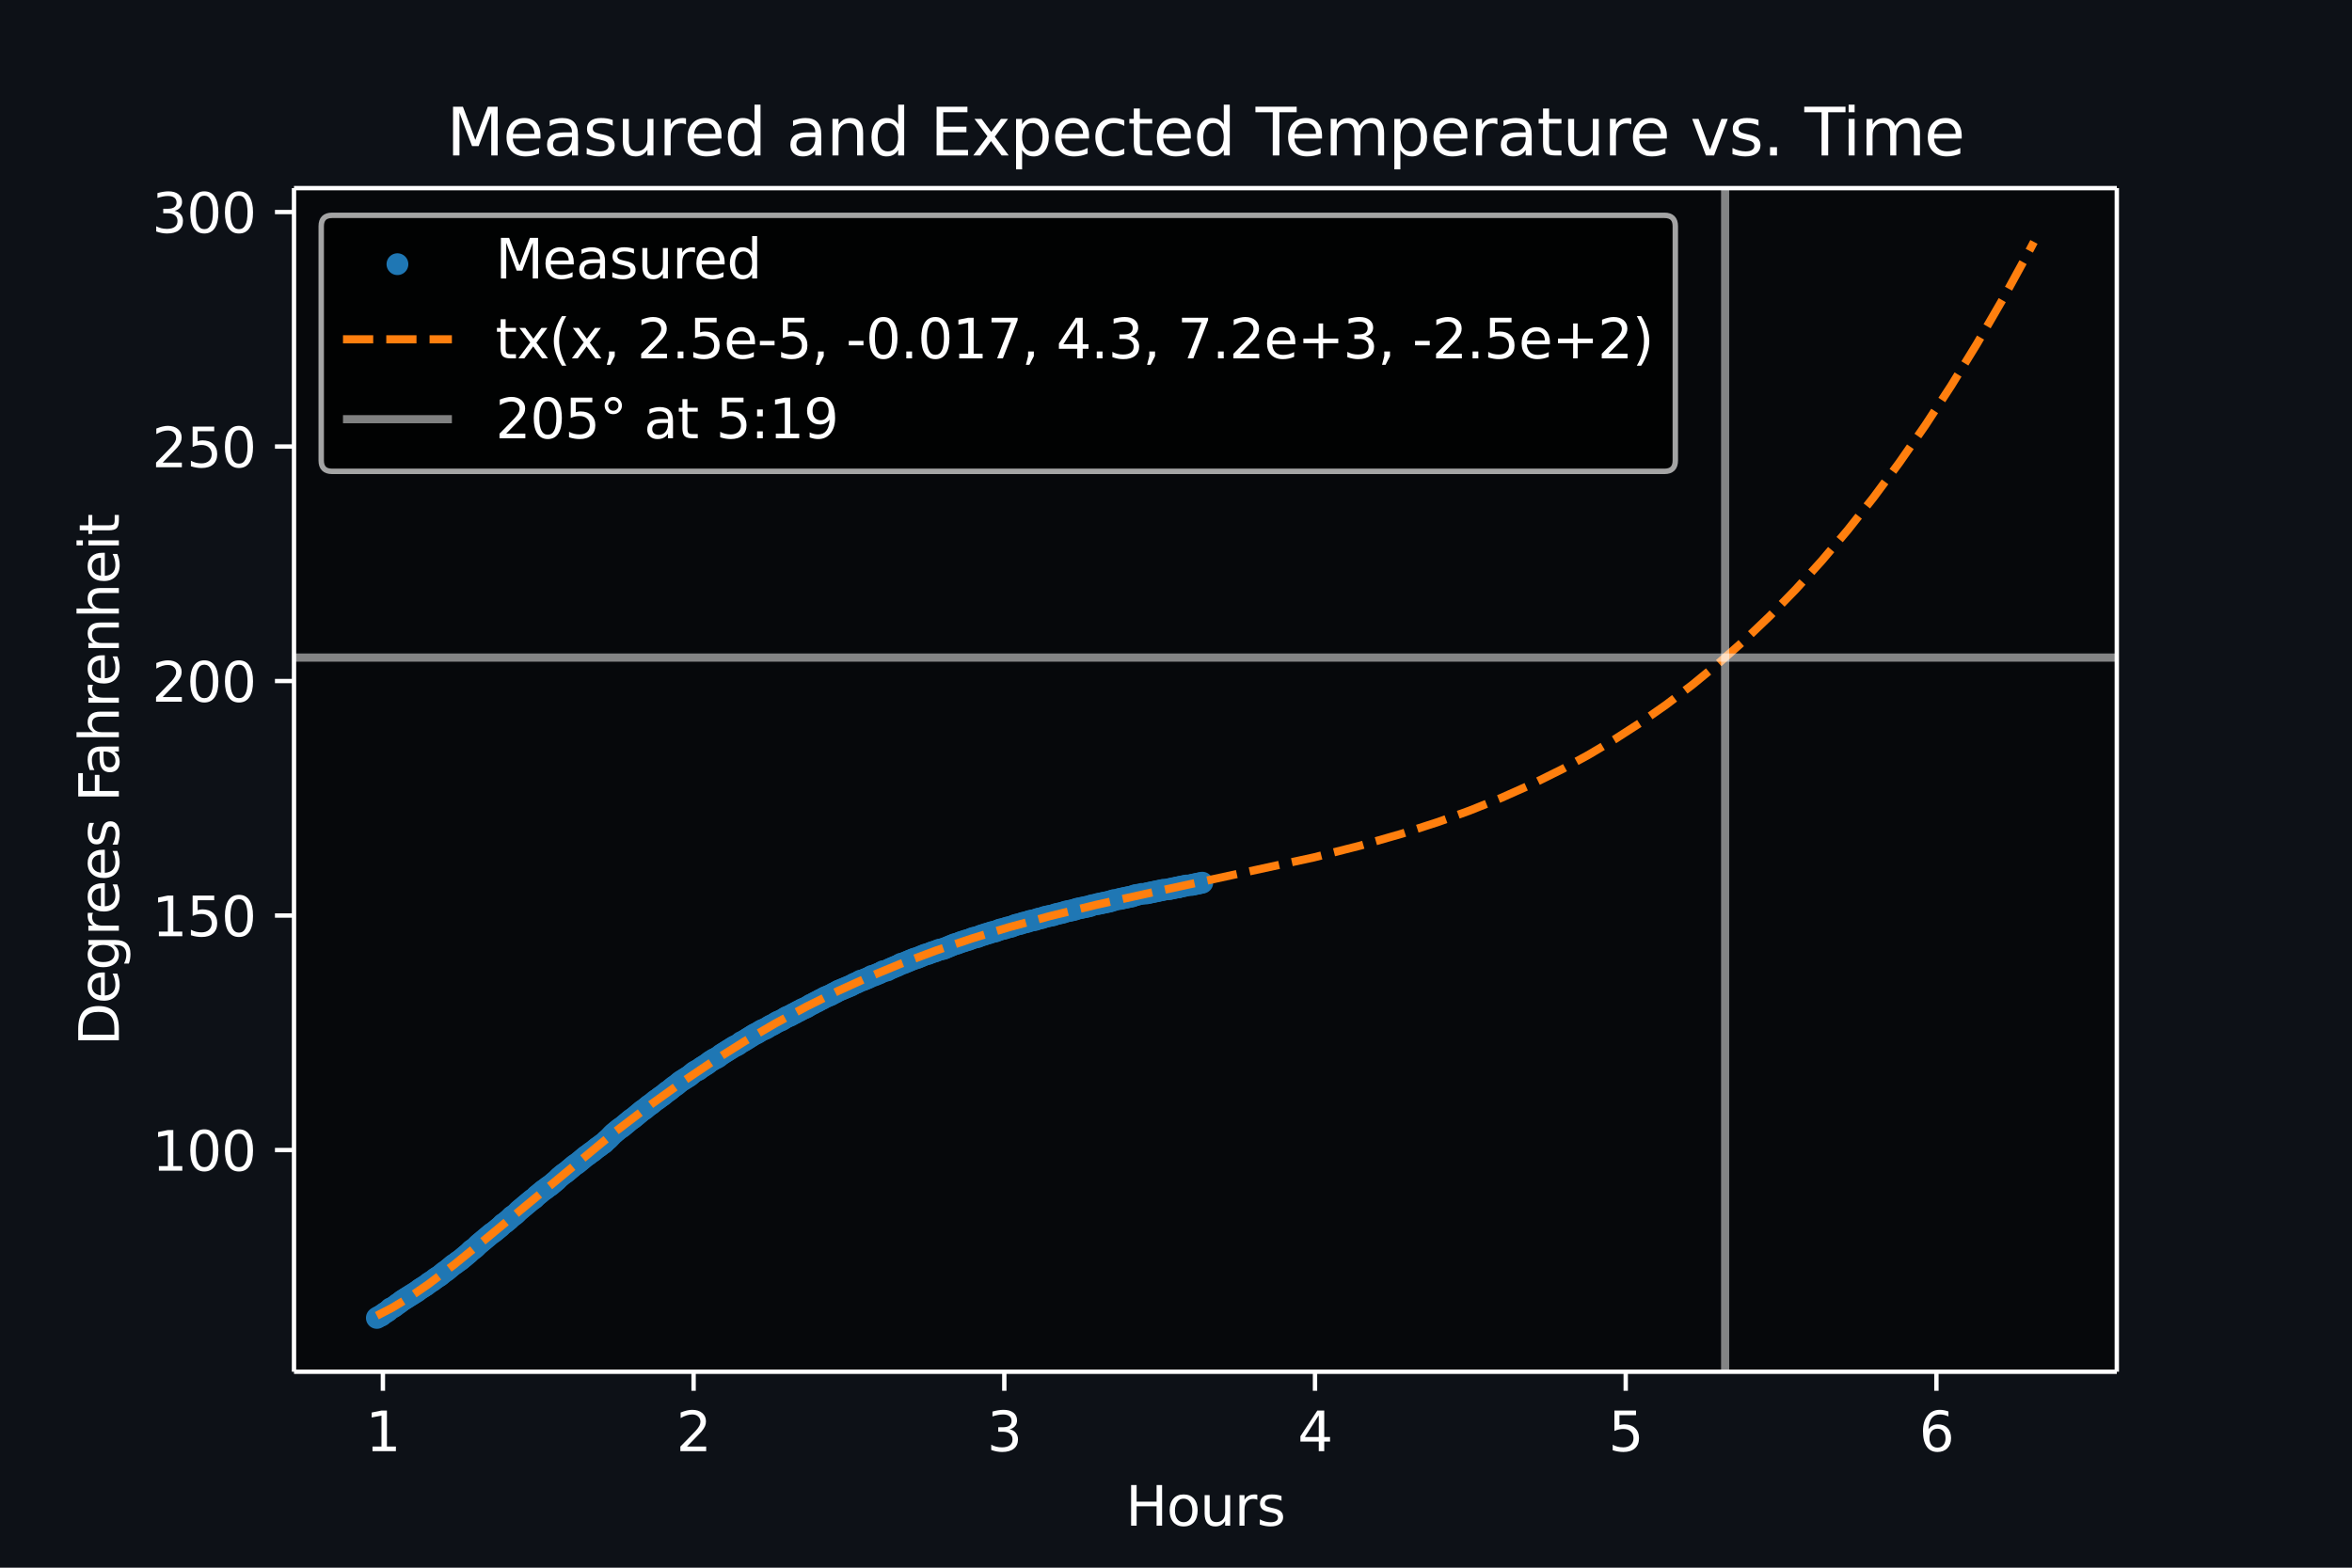<svg xmlns:xlink="http://www.w3.org/1999/xlink" width="1080" height="720" viewBox="0 0 432 288"
	xmlns="http://www.w3.org/2000/svg">
	<defs />
	<defs>
		<style>
			* {
				stroke-linejoin: round;
				stroke-linecap: butt
			}
		</style>
	</defs>
	<g id="prefix__figure_1">
		<path d="M0 288h432V0H0z" fill="#0d1117" id="prefix__patch_1" />
		<g id="prefix__axes_1">
			<path d="M54 252h334.8V34.56H54z" fill-opacity=".502" id="prefix__patch_2" />
			<g id="prefix__PathCollection_1">
				<defs>
					<path id="prefix__m5bb7a8c053" d="M0 1.5a1.5 1.5 0 100-3 1.5 1.5 0 000 3z" stroke="#1f77b4" />
				</defs>
				<g clip-path="url(#prefix__pf5c00c0bfb)" fill="#1f77b4" stroke="#1f77b4">
					<use xlink:href="#prefix__m5bb7a8c053" x="69.218" y="242.116" />
					<use xlink:href="#prefix__m5bb7a8c053" x="69.646" y="241.858" />
					<use xlink:href="#prefix__m5bb7a8c053" x="70.058" y="241.686" />
					<use xlink:href="#prefix__m5bb7a8c053" x="70.471" y="241.341" />
					<use xlink:href="#prefix__m5bb7a8c053" x="70.883" y="241.082" />
					<use xlink:href="#prefix__m5bb7a8c053" x="71.295" y="240.824" />
					<use xlink:href="#prefix__m5bb7a8c053" x="71.707" y="240.393" />
					<use xlink:href="#prefix__m5bb7a8c053" x="72.119" y="240.221" />
					<use xlink:href="#prefix__m5bb7a8c053" x="72.531" y="239.962" />
					<use xlink:href="#prefix__m5bb7a8c053" x="72.943" y="239.618" />
					<use xlink:href="#prefix__m5bb7a8c053" x="73.356" y="239.359" />
					<use xlink:href="#prefix__m5bb7a8c053" x="73.768" y="239.015" />
					<use xlink:href="#prefix__m5bb7a8c053" x="74.18" y="238.756" />
					<use xlink:href="#prefix__m5bb7a8c053" x="74.592" y="238.498" />
					<use xlink:href="#prefix__m5bb7a8c053" x="75.004" y="238.239" />
					<use xlink:href="#prefix__m5bb7a8c053" x="75.416" y="237.981" />
					<use xlink:href="#prefix__m5bb7a8c053" x="75.829" y="237.722" />
					<use xlink:href="#prefix__m5bb7a8c053" x="76.241" y="237.464" />
					<use xlink:href="#prefix__m5bb7a8c053" x="76.653" y="237.205" />
					<use xlink:href="#prefix__m5bb7a8c053" x="77.081" y="236.861" />
					<use xlink:href="#prefix__m5bb7a8c053" x="77.493" y="236.602" />
					<use xlink:href="#prefix__m5bb7a8c053" x="77.905" y="236.344" />
					<use xlink:href="#prefix__m5bb7a8c053" x="78.317" y="236.085" />
					<use xlink:href="#prefix__m5bb7a8c053" x="78.73" y="235.741" />
					<use xlink:href="#prefix__m5bb7a8c053" x="79.142" y="235.482" />
					<use xlink:href="#prefix__m5bb7a8c053" x="79.554" y="235.224" />
					<use xlink:href="#prefix__m5bb7a8c053" x="79.966" y="234.879" />
					<use xlink:href="#prefix__m5bb7a8c053" x="80.378" y="234.621" />
					<use xlink:href="#prefix__m5bb7a8c053" x="80.79" y="234.362" />
					<use xlink:href="#prefix__m5bb7a8c053" x="81.203" y="234.017" />
					<use xlink:href="#prefix__m5bb7a8c053" x="81.615" y="233.673" />
					<use xlink:href="#prefix__m5bb7a8c053" x="82.027" y="233.414" />
					<use xlink:href="#prefix__m5bb7a8c053" x="82.439" y="233.07" />
					<use xlink:href="#prefix__m5bb7a8c053" x="82.851" y="232.725" />
					<use xlink:href="#prefix__m5bb7a8c053" x="83.263" y="232.38" />
					<use xlink:href="#prefix__m5bb7a8c053" x="83.675" y="232.122" />
					<use xlink:href="#prefix__m5bb7a8c053" x="84.103" y="231.777" />
					<use xlink:href="#prefix__m5bb7a8c053" x="84.516" y="231.519" />
					<use xlink:href="#prefix__m5bb7a8c053" x="84.928" y="231.174" />
					<use xlink:href="#prefix__m5bb7a8c053" x="85.34" y="230.83" />
					<use xlink:href="#prefix__m5bb7a8c053" x="85.752" y="230.485" />
					<use xlink:href="#prefix__m5bb7a8c053" x="86.164" y="230.14" />
					<use xlink:href="#prefix__m5bb7a8c053" x="86.576" y="229.709" />
					<use xlink:href="#prefix__m5bb7a8c053" x="86.989" y="229.451" />
					<use xlink:href="#prefix__m5bb7a8c053" x="87.401" y="229.106" />
					<use xlink:href="#prefix__m5bb7a8c053" x="87.813" y="228.676" />
					<use xlink:href="#prefix__m5bb7a8c053" x="88.225" y="228.331" />
					<use xlink:href="#prefix__m5bb7a8c053" x="88.637" y="227.986" />
					<use xlink:href="#prefix__m5bb7a8c053" x="89.049" y="227.642" />
					<use xlink:href="#prefix__m5bb7a8c053" x="89.462" y="227.297" />
					<use xlink:href="#prefix__m5bb7a8c053" x="89.874" y="226.952" />
					<use xlink:href="#prefix__m5bb7a8c053" x="90.286" y="226.608" />
					<use xlink:href="#prefix__m5bb7a8c053" x="90.698" y="226.349" />
					<use xlink:href="#prefix__m5bb7a8c053" x="91.11" y="226.005" />
					<use xlink:href="#prefix__m5bb7a8c053" x="91.538" y="225.66" />
					<use xlink:href="#prefix__m5bb7a8c053" x="91.95" y="225.315" />
					<use xlink:href="#prefix__m5bb7a8c053" x="92.362" y="224.885" />
					<use xlink:href="#prefix__m5bb7a8c053" x="92.775" y="224.626" />
					<use xlink:href="#prefix__m5bb7a8c053" x="93.187" y="224.281" />
					<use xlink:href="#prefix__m5bb7a8c053" x="93.599" y="223.937" />
					<use xlink:href="#prefix__m5bb7a8c053" x="94.011" y="223.506" />
					<use xlink:href="#prefix__m5bb7a8c053" x="94.423" y="223.248" />
					<use xlink:href="#prefix__m5bb7a8c053" x="94.835" y="222.903" />
					<use xlink:href="#prefix__m5bb7a8c053" x="95.248" y="222.472" />
					<use xlink:href="#prefix__m5bb7a8c053" x="95.66" y="222.127" />
					<use xlink:href="#prefix__m5bb7a8c053" x="96.072" y="221.783" />
					<use xlink:href="#prefix__m5bb7a8c053" x="96.484" y="221.438" />
					<use xlink:href="#prefix__m5bb7a8c053" x="96.896" y="221.094" />
					<use xlink:href="#prefix__m5bb7a8c053" x="97.308" y="220.749" />
					<use xlink:href="#prefix__m5bb7a8c053" x="97.721" y="220.404" />
					<use xlink:href="#prefix__m5bb7a8c053" x="98.133" y="220.146" />
					<use xlink:href="#prefix__m5bb7a8c053" x="98.545" y="219.715" />
					<use xlink:href="#prefix__m5bb7a8c053" x="98.973" y="219.37" />
					<use xlink:href="#prefix__m5bb7a8c053" x="99.385" y="219.026" />
					<use xlink:href="#prefix__m5bb7a8c053" x="99.797" y="218.681" />
					<use xlink:href="#prefix__m5bb7a8c053" x="100.209" y="218.423" />
					<use xlink:href="#prefix__m5bb7a8c053" x="100.622" y="218.078" />
					<use xlink:href="#prefix__m5bb7a8c053" x="101.034" y="217.819" />
					<use xlink:href="#prefix__m5bb7a8c053" x="101.446" y="217.475" />
					<use xlink:href="#prefix__m5bb7a8c053" x="101.858" y="217.13" />
					<use xlink:href="#prefix__m5bb7a8c053" x="102.27" y="216.786" />
					<use xlink:href="#prefix__m5bb7a8c053" x="102.682" y="216.355" />
					<use xlink:href="#prefix__m5bb7a8c053" x="103.094" y="216.01" />
					<use xlink:href="#prefix__m5bb7a8c053" x="103.507" y="215.666" />
					<use xlink:href="#prefix__m5bb7a8c053" x="103.919" y="215.407" />
					<use xlink:href="#prefix__m5bb7a8c053" x="104.331" y="215.062" />
					<use xlink:href="#prefix__m5bb7a8c053" x="104.743" y="214.718" />
					<use xlink:href="#prefix__m5bb7a8c053" x="105.155" y="214.373" />
					<use xlink:href="#prefix__m5bb7a8c053" x="105.567" y="214.028" />
					<use xlink:href="#prefix__m5bb7a8c053" x="105.98" y="213.77" />
					<use xlink:href="#prefix__m5bb7a8c053" x="106.408" y="213.425" />
					<use xlink:href="#prefix__m5bb7a8c053" x="106.82" y="213.081" />
					<use xlink:href="#prefix__m5bb7a8c053" x="107.232" y="212.736" />
					<use xlink:href="#prefix__m5bb7a8c053" x="107.644" y="212.391" />
					<use xlink:href="#prefix__m5bb7a8c053" x="108.056" y="212.133" />
					<use xlink:href="#prefix__m5bb7a8c053" x="108.468" y="211.788" />
					<use xlink:href="#prefix__m5bb7a8c053" x="108.881" y="211.53" />
					<use xlink:href="#prefix__m5bb7a8c053" x="109.293" y="211.185" />
					<use xlink:href="#prefix__m5bb7a8c053" x="109.705" y="210.841" />
					<use xlink:href="#prefix__m5bb7a8c053" x="110.117" y="210.582" />
					<use xlink:href="#prefix__m5bb7a8c053" x="110.529" y="210.237" />
					<use xlink:href="#prefix__m5bb7a8c053" x="110.941" y="209.979" />
					<use xlink:href="#prefix__m5bb7a8c053" x="111.354" y="209.548" />
					<use xlink:href="#prefix__m5bb7a8c053" x="111.766" y="209.204" />
					<use xlink:href="#prefix__m5bb7a8c053" x="112.178" y="208.773" />
					<use xlink:href="#prefix__m5bb7a8c053" x="112.59" y="208.342" />
					<use xlink:href="#prefix__m5bb7a8c053" x="113.002" y="207.997" />
					<use xlink:href="#prefix__m5bb7a8c053" x="113.414" y="207.653" />
					<use xlink:href="#prefix__m5bb7a8c053" x="113.842" y="207.308" />
					<use xlink:href="#prefix__m5bb7a8c053" x="114.254" y="207.05" />
					<use xlink:href="#prefix__m5bb7a8c053" x="114.667" y="206.705" />
					<use xlink:href="#prefix__m5bb7a8c053" x="115.079" y="206.36" />
					<use xlink:href="#prefix__m5bb7a8c053" x="115.491" y="206.016" />
					<use xlink:href="#prefix__m5bb7a8c053" x="115.903" y="205.671" />
					<use xlink:href="#prefix__m5bb7a8c053" x="116.315" y="205.413" />
					<use xlink:href="#prefix__m5bb7a8c053" x="116.727" y="205.068" />
					<use xlink:href="#prefix__m5bb7a8c053" x="117.14" y="204.723" />
					<use xlink:href="#prefix__m5bb7a8c053" x="117.552" y="204.379" />
					<use xlink:href="#prefix__m5bb7a8c053" x="117.964" y="204.034" />
					<use xlink:href="#prefix__m5bb7a8c053" x="118.376" y="203.776" />
					<use xlink:href="#prefix__m5bb7a8c053" x="118.788" y="203.431" />
					<use xlink:href="#prefix__m5bb7a8c053" x="119.2" y="203.086" />
					<use xlink:href="#prefix__m5bb7a8c053" x="119.613" y="202.828" />
					<use xlink:href="#prefix__m5bb7a8c053" x="120.025" y="202.483" />
					<use xlink:href="#prefix__m5bb7a8c053" x="120.437" y="202.139" />
					<use xlink:href="#prefix__m5bb7a8c053" x="120.865" y="201.88" />
					<use xlink:href="#prefix__m5bb7a8c053" x="121.277" y="201.535" />
					<use xlink:href="#prefix__m5bb7a8c053" x="121.689" y="201.277" />
					<use xlink:href="#prefix__m5bb7a8c053" x="122.101" y="200.932" />
					<use xlink:href="#prefix__m5bb7a8c053" x="122.514" y="200.588" />
					<use xlink:href="#prefix__m5bb7a8c053" x="122.926" y="200.329" />
					<use xlink:href="#prefix__m5bb7a8c053" x="123.338" y="199.985" />
					<use xlink:href="#prefix__m5bb7a8c053" x="123.75" y="199.64" />
					<use xlink:href="#prefix__m5bb7a8c053" x="124.162" y="199.381" />
					<use xlink:href="#prefix__m5bb7a8c053" x="124.574" y="199.037" />
					<use xlink:href="#prefix__m5bb7a8c053" x="124.986" y="198.692" />
					<use xlink:href="#prefix__m5bb7a8c053" x="125.399" y="198.434" />
					<use xlink:href="#prefix__m5bb7a8c053" x="125.811" y="198.175" />
					<use xlink:href="#prefix__m5bb7a8c053" x="126.223" y="197.917" />
					<use xlink:href="#prefix__m5bb7a8c053" x="126.635" y="197.658" />
					<use xlink:href="#prefix__m5bb7a8c053" x="127.047" y="197.314" />
					<use xlink:href="#prefix__m5bb7a8c053" x="127.459" y="196.969" />
					<use xlink:href="#prefix__m5bb7a8c053" x="127.887" y="196.71" />
					<use xlink:href="#prefix__m5bb7a8c053" x="128.3" y="196.538" />
					<use xlink:href="#prefix__m5bb7a8c053" x="128.712" y="196.194" />
					<use xlink:href="#prefix__m5bb7a8c053" x="129.124" y="195.935" />
					<use xlink:href="#prefix__m5bb7a8c053" x="129.536" y="195.677" />
					<use xlink:href="#prefix__m5bb7a8c053" x="129.948" y="195.418" />
					<use xlink:href="#prefix__m5bb7a8c053" x="130.36" y="195.073" />
					<use xlink:href="#prefix__m5bb7a8c053" x="130.773" y="194.815" />
					<use xlink:href="#prefix__m5bb7a8c053" x="131.185" y="194.557" />
					<use xlink:href="#prefix__m5bb7a8c053" x="131.597" y="194.384" />
					<use xlink:href="#prefix__m5bb7a8c053" x="132.009" y="194.126" />
					<use xlink:href="#prefix__m5bb7a8c053" x="132.421" y="193.781" />
					<use xlink:href="#prefix__m5bb7a8c053" x="132.833" y="193.523" />
					<use xlink:href="#prefix__m5bb7a8c053" x="133.246" y="193.264" />
					<use xlink:href="#prefix__m5bb7a8c053" x="133.658" y="193.006" />
					<use xlink:href="#prefix__m5bb7a8c053" x="134.07" y="192.747" />
					<use xlink:href="#prefix__m5bb7a8c053" x="134.482" y="192.489" />
					<use xlink:href="#prefix__m5bb7a8c053" x="134.894" y="192.23" />
					<use xlink:href="#prefix__m5bb7a8c053" x="135.322" y="192.058" />
					<use xlink:href="#prefix__m5bb7a8c053" x="135.734" y="191.799" />
					<use xlink:href="#prefix__m5bb7a8c053" x="136.146" y="191.455" />
					<use xlink:href="#prefix__m5bb7a8c053" x="136.559" y="191.282" />
					<use xlink:href="#prefix__m5bb7a8c053" x="136.971" y="191.024" />
					<use xlink:href="#prefix__m5bb7a8c053" x="137.383" y="190.766" />
					<use xlink:href="#prefix__m5bb7a8c053" x="137.795" y="190.507" />
					<use xlink:href="#prefix__m5bb7a8c053" x="138.207" y="190.249" />
					<use xlink:href="#prefix__m5bb7a8c053" x="138.619" y="189.99" />
					<use xlink:href="#prefix__m5bb7a8c053" x="139.032" y="189.818" />
					<use xlink:href="#prefix__m5bb7a8c053" x="139.444" y="189.559" />
					<use xlink:href="#prefix__m5bb7a8c053" x="139.856" y="189.301" />
					<use xlink:href="#prefix__m5bb7a8c053" x="140.268" y="189.128" />
					<use xlink:href="#prefix__m5bb7a8c053" x="140.68" y="188.956" />
					<use xlink:href="#prefix__m5bb7a8c053" x="141.092" y="188.698" />
					<use xlink:href="#prefix__m5bb7a8c053" x="141.505" y="188.439" />
					<use xlink:href="#prefix__m5bb7a8c053" x="141.917" y="188.267" />
					<use xlink:href="#prefix__m5bb7a8c053" x="142.345" y="188.008" />
					<use xlink:href="#prefix__m5bb7a8c053" x="142.757" y="187.75" />
					<use xlink:href="#prefix__m5bb7a8c053" x="143.169" y="187.578" />
					<use xlink:href="#prefix__m5bb7a8c053" x="143.581" y="187.405" />
					<use xlink:href="#prefix__m5bb7a8c053" x="143.993" y="187.147" />
					<use xlink:href="#prefix__m5bb7a8c053" x="144.406" y="186.888" />
					<use xlink:href="#prefix__m5bb7a8c053" x="144.818" y="186.716" />
					<use xlink:href="#prefix__m5bb7a8c053" x="145.23" y="186.544" />
					<use xlink:href="#prefix__m5bb7a8c053" x="145.642" y="186.285" />
					<use xlink:href="#prefix__m5bb7a8c053" x="146.054" y="186.113" />
					<use xlink:href="#prefix__m5bb7a8c053" x="146.466" y="185.854" />
					<use xlink:href="#prefix__m5bb7a8c053" x="146.878" y="185.682" />
					<use xlink:href="#prefix__m5bb7a8c053" x="147.291" y="185.424" />
					<use xlink:href="#prefix__m5bb7a8c053" x="147.703" y="185.251" />
					<use xlink:href="#prefix__m5bb7a8c053" x="148.115" y="185.079" />
					<use xlink:href="#prefix__m5bb7a8c053" x="148.527" y="184.821" />
					<use xlink:href="#prefix__m5bb7a8c053" x="148.939" y="184.562" />
					<use xlink:href="#prefix__m5bb7a8c053" x="149.351" y="184.39" />
					<use xlink:href="#prefix__m5bb7a8c053" x="149.779" y="184.131" />
					<use xlink:href="#prefix__m5bb7a8c053" x="150.192" y="183.959" />
					<use xlink:href="#prefix__m5bb7a8c053" x="150.604" y="183.7" />
					<use xlink:href="#prefix__m5bb7a8c053" x="151.016" y="183.528" />
					<use xlink:href="#prefix__m5bb7a8c053" x="151.428" y="183.27" />
					<use xlink:href="#prefix__m5bb7a8c053" x="151.84" y="183.097" />
					<use xlink:href="#prefix__m5bb7a8c053" x="152.252" y="182.925" />
					<use xlink:href="#prefix__m5bb7a8c053" x="152.665" y="182.753" />
					<use xlink:href="#prefix__m5bb7a8c053" x="153.077" y="182.494" />
					<use xlink:href="#prefix__m5bb7a8c053" x="153.489" y="182.322" />
					<use xlink:href="#prefix__m5bb7a8c053" x="153.901" y="182.063" />
					<use xlink:href="#prefix__m5bb7a8c053" x="154.313" y="181.891" />
					<use xlink:href="#prefix__m5bb7a8c053" x="154.725" y="181.719" />
					<use xlink:href="#prefix__m5bb7a8c053" x="155.137" y="181.546" />
					<use xlink:href="#prefix__m5bb7a8c053" x="155.55" y="181.374" />
					<use xlink:href="#prefix__m5bb7a8c053" x="155.962" y="181.202" />
					<use xlink:href="#prefix__m5bb7a8c053" x="156.374" y="181.03" />
					<use xlink:href="#prefix__m5bb7a8c053" x="156.802" y="180.771" />
					<use xlink:href="#prefix__m5bb7a8c053" x="157.214" y="180.599" />
					<use xlink:href="#prefix__m5bb7a8c053" x="157.626" y="180.426" />
					<use xlink:href="#prefix__m5bb7a8c053" x="158.038" y="180.168" />
					<use xlink:href="#prefix__m5bb7a8c053" x="158.451" y="180.082" />
					<use xlink:href="#prefix__m5bb7a8c053" x="158.863" y="179.909" />
					<use xlink:href="#prefix__m5bb7a8c053" x="159.275" y="179.737" />
					<use xlink:href="#prefix__m5bb7a8c053" x="159.687" y="179.565" />
					<use xlink:href="#prefix__m5bb7a8c053" x="160.099" y="179.306" />
					<use xlink:href="#prefix__m5bb7a8c053" x="160.511" y="179.22" />
					<use xlink:href="#prefix__m5bb7a8c053" x="160.924" y="179.048" />
					<use xlink:href="#prefix__m5bb7a8c053" x="161.336" y="178.876" />
					<use xlink:href="#prefix__m5bb7a8c053" x="161.748" y="178.703" />
					<use xlink:href="#prefix__m5bb7a8c053" x="162.16" y="178.445" />
					<use xlink:href="#prefix__m5bb7a8c053" x="162.572" y="178.359" />
					<use xlink:href="#prefix__m5bb7a8c053" x="162.984" y="178.272" />
					<use xlink:href="#prefix__m5bb7a8c053" x="163.412" y="178.014" />
					<use xlink:href="#prefix__m5bb7a8c053" x="163.825" y="177.842" />
					<use xlink:href="#prefix__m5bb7a8c053" x="164.237" y="177.669" />
					<use xlink:href="#prefix__m5bb7a8c053" x="164.649" y="177.497" />
					<use xlink:href="#prefix__m5bb7a8c053" x="165.061" y="177.325" />
					<use xlink:href="#prefix__m5bb7a8c053" x="165.473" y="177.066" />
					<use xlink:href="#prefix__m5bb7a8c053" x="165.885" y="176.98" />
					<use xlink:href="#prefix__m5bb7a8c053" x="166.298" y="176.808" />
					<use xlink:href="#prefix__m5bb7a8c053" x="166.71" y="176.635" />
					<use xlink:href="#prefix__m5bb7a8c053" x="167.122" y="176.463" />
					<use xlink:href="#prefix__m5bb7a8c053" x="167.534" y="176.291" />
					<use xlink:href="#prefix__m5bb7a8c053" x="167.946" y="176.118" />
					<use xlink:href="#prefix__m5bb7a8c053" x="168.358" y="176.032" />
					<use xlink:href="#prefix__m5bb7a8c053" x="168.77" y="175.86" />
					<use xlink:href="#prefix__m5bb7a8c053" x="169.183" y="175.688" />
					<use xlink:href="#prefix__m5bb7a8c053" x="169.595" y="175.515" />
					<use xlink:href="#prefix__m5bb7a8c053" x="170.023" y="175.343" />
					<use xlink:href="#prefix__m5bb7a8c053" x="170.435" y="175.257" />
					<use xlink:href="#prefix__m5bb7a8c053" x="170.847" y="175.085" />
					<use xlink:href="#prefix__m5bb7a8c053" x="171.259" y="174.912" />
					<use xlink:href="#prefix__m5bb7a8c053" x="171.671" y="174.826" />
					<use xlink:href="#prefix__m5bb7a8c053" x="172.084" y="174.654" />
					<use xlink:href="#prefix__m5bb7a8c053" x="172.496" y="174.481" />
					<use xlink:href="#prefix__m5bb7a8c053" x="172.908" y="174.395" />
					<use xlink:href="#prefix__m5bb7a8c053" x="173.32" y="174.309" />
					<use xlink:href="#prefix__m5bb7a8c053" x="173.732" y="174.137" />
					<use xlink:href="#prefix__m5bb7a8c053" x="174.144" y="173.964" />
					<use xlink:href="#prefix__m5bb7a8c053" x="174.557" y="173.792" />
					<use xlink:href="#prefix__m5bb7a8c053" x="174.969" y="173.62" />
					<use xlink:href="#prefix__m5bb7a8c053" x="175.381" y="173.448" />
					<use xlink:href="#prefix__m5bb7a8c053" x="175.793" y="173.361" />
					<use xlink:href="#prefix__m5bb7a8c053" x="176.205" y="173.189" />
					<use xlink:href="#prefix__m5bb7a8c053" x="176.633" y="173.017" />
					<use xlink:href="#prefix__m5bb7a8c053" x="177.045" y="172.931" />
					<use xlink:href="#prefix__m5bb7a8c053" x="177.458" y="172.758" />
					<use xlink:href="#prefix__m5bb7a8c053" x="177.87" y="172.672" />
					<use xlink:href="#prefix__m5bb7a8c053" x="178.282" y="172.5" />
					<use xlink:href="#prefix__m5bb7a8c053" x="178.694" y="172.327" />
					<use xlink:href="#prefix__m5bb7a8c053" x="179.106" y="172.241" />
					<use xlink:href="#prefix__m5bb7a8c053" x="179.518" y="172.155" />
					<use xlink:href="#prefix__m5bb7a8c053" x="179.93" y="171.983" />
					<use xlink:href="#prefix__m5bb7a8c053" x="180.343" y="171.81" />
					<use xlink:href="#prefix__m5bb7a8c053" x="180.755" y="171.724" />
					<use xlink:href="#prefix__m5bb7a8c053" x="181.167" y="171.552" />
					<use xlink:href="#prefix__m5bb7a8c053" x="181.579" y="171.466" />
					<use xlink:href="#prefix__m5bb7a8c053" x="181.991" y="171.294" />
					<use xlink:href="#prefix__m5bb7a8c053" x="182.403" y="171.207" />
					<use xlink:href="#prefix__m5bb7a8c053" x="182.816" y="171.121" />
					<use xlink:href="#prefix__m5bb7a8c053" x="183.244" y="170.949" />
					<use xlink:href="#prefix__m5bb7a8c053" x="183.656" y="170.777" />
					<use xlink:href="#prefix__m5bb7a8c053" x="184.068" y="170.69" />
					<use xlink:href="#prefix__m5bb7a8c053" x="184.48" y="170.604" />
					<use xlink:href="#prefix__m5bb7a8c053" x="184.892" y="170.432" />
					<use xlink:href="#prefix__m5bb7a8c053" x="185.304" y="170.346" />
					<use xlink:href="#prefix__m5bb7a8c053" x="185.717" y="170.26" />
					<use xlink:href="#prefix__m5bb7a8c053" x="186.129" y="170.087" />
					<use xlink:href="#prefix__m5bb7a8c053" x="186.541" y="169.915" />
					<use xlink:href="#prefix__m5bb7a8c053" x="186.953" y="169.829" />
					<use xlink:href="#prefix__m5bb7a8c053" x="187.365" y="169.743" />
					<use xlink:href="#prefix__m5bb7a8c053" x="187.777" y="169.57" />
					<use xlink:href="#prefix__m5bb7a8c053" x="188.189" y="169.484" />
					<use xlink:href="#prefix__m5bb7a8c053" x="188.602" y="169.398" />
					<use xlink:href="#prefix__m5bb7a8c053" x="189.014" y="169.226" />
					<use xlink:href="#prefix__m5bb7a8c053" x="189.426" y="169.14" />
					<use xlink:href="#prefix__m5bb7a8c053" x="189.838" y="169.053" />
					<use xlink:href="#prefix__m5bb7a8c053" x="190.266" y="168.967" />
					<use xlink:href="#prefix__m5bb7a8c053" x="190.678" y="168.795" />
					<use xlink:href="#prefix__m5bb7a8c053" x="191.09" y="168.709" />
					<use xlink:href="#prefix__m5bb7a8c053" x="191.503" y="168.623" />
					<use xlink:href="#prefix__m5bb7a8c053" x="191.915" y="168.45" />
					<use xlink:href="#prefix__m5bb7a8c053" x="192.327" y="168.364" />
					<use xlink:href="#prefix__m5bb7a8c053" x="192.739" y="168.278" />
					<use xlink:href="#prefix__m5bb7a8c053" x="193.151" y="168.192" />
					<use xlink:href="#prefix__m5bb7a8c053" x="193.563" y="168.106" />
					<use xlink:href="#prefix__m5bb7a8c053" x="193.976" y="167.933" />
					<use xlink:href="#prefix__m5bb7a8c053" x="194.388" y="167.847" />
					<use xlink:href="#prefix__m5bb7a8c053" x="194.8" y="167.761" />
					<use xlink:href="#prefix__m5bb7a8c053" x="195.212" y="167.675" />
					<use xlink:href="#prefix__m5bb7a8c053" x="195.624" y="167.503" />
					<use xlink:href="#prefix__m5bb7a8c053" x="196.036" y="167.416" />
					<use xlink:href="#prefix__m5bb7a8c053" x="196.449" y="167.33" />
					<use xlink:href="#prefix__m5bb7a8c053" x="196.877" y="167.244" />
					<use xlink:href="#prefix__m5bb7a8c053" x="197.289" y="167.158" />
					<use xlink:href="#prefix__m5bb7a8c053" x="197.701" y="166.986" />
					<use xlink:href="#prefix__m5bb7a8c053" x="198.113" y="166.899" />
					<use xlink:href="#prefix__m5bb7a8c053" x="198.525" y="166.813" />
					<use xlink:href="#prefix__m5bb7a8c053" x="198.937" y="166.727" />
					<use xlink:href="#prefix__m5bb7a8c053" x="199.349" y="166.641" />
					<use xlink:href="#prefix__m5bb7a8c053" x="199.762" y="166.555" />
					<use xlink:href="#prefix__m5bb7a8c053" x="200.174" y="166.469" />
					<use xlink:href="#prefix__m5bb7a8c053" x="200.586" y="166.296" />
					<use xlink:href="#prefix__m5bb7a8c053" x="201.41" y="166.124" />
					<use xlink:href="#prefix__m5bb7a8c053" x="201.822" y="166.038" />
					<use xlink:href="#prefix__m5bb7a8c053" x="202.235" y="165.952" />
					<use xlink:href="#prefix__m5bb7a8c053" x="202.647" y="165.866" />
					<use xlink:href="#prefix__m5bb7a8c053" x="203.059" y="165.779" />
					<use xlink:href="#prefix__m5bb7a8c053" x="203.487" y="165.693" />
					<use xlink:href="#prefix__m5bb7a8c053" x="203.899" y="165.607" />
					<use xlink:href="#prefix__m5bb7a8c053" x="204.311" y="165.435" />
					<use xlink:href="#prefix__m5bb7a8c053" x="204.723" y="165.349" />
					<use xlink:href="#prefix__m5bb7a8c053" x="205.548" y="165.176" />
					<use xlink:href="#prefix__m5bb7a8c053" x="205.96" y="165.09" />
					<use xlink:href="#prefix__m5bb7a8c053" x="206.372" y="165.004" />
					<use xlink:href="#prefix__m5bb7a8c053" x="206.784" y="164.918" />
					<use xlink:href="#prefix__m5bb7a8c053" x="207.196" y="164.832" />
					<use xlink:href="#prefix__m5bb7a8c053" x="207.609" y="164.745" />
					<use xlink:href="#prefix__m5bb7a8c053" x="208.021" y="164.659" />
					<use xlink:href="#prefix__m5bb7a8c053" x="208.433" y="164.487" />
					<use xlink:href="#prefix__m5bb7a8c053" x="208.845" y="164.401" />
					<use xlink:href="#prefix__m5bb7a8c053" x="209.669" y="164.228" />
					<use xlink:href="#prefix__m5bb7a8c053" x="210.509" y="164.142" />
					<use xlink:href="#prefix__m5bb7a8c053" x="210.922" y="164.056" />
					<use xlink:href="#prefix__m5bb7a8c053" x="211.334" y="163.97" />
					<use xlink:href="#prefix__m5bb7a8c053" x="211.746" y="163.884" />
					<use xlink:href="#prefix__m5bb7a8c053" x="212.158" y="163.798" />
					<use xlink:href="#prefix__m5bb7a8c053" x="212.57" y="163.712" />
					<use xlink:href="#prefix__m5bb7a8c053" x="212.982" y="163.625" />
					<use xlink:href="#prefix__m5bb7a8c053" x="213.395" y="163.539" />
					<use xlink:href="#prefix__m5bb7a8c053" x="213.807" y="163.453" />
					<use xlink:href="#prefix__m5bb7a8c053" x="214.631" y="163.367" />
					<use xlink:href="#prefix__m5bb7a8c053" x="215.043" y="163.281" />
					<use xlink:href="#prefix__m5bb7a8c053" x="215.455" y="163.195" />
					<use xlink:href="#prefix__m5bb7a8c053" x="215.868" y="163.108" />
					<use xlink:href="#prefix__m5bb7a8c053" x="216.296" y="163.022" />
					<use xlink:href="#prefix__m5bb7a8c053" x="216.391" y="163.022" />
					<use xlink:href="#prefix__m5bb7a8c053" x="216.708" y="162.936" />
					<use xlink:href="#prefix__m5bb7a8c053" x="217.12" y="162.85" />
					<use xlink:href="#prefix__m5bb7a8c053" x="217.532" y="162.764" />
					<use xlink:href="#prefix__m5bb7a8c053" x="217.944" y="162.678" />
					<use xlink:href="#prefix__m5bb7a8c053" x="218.769" y="162.591" />
					<use xlink:href="#prefix__m5bb7a8c053" x="219.181" y="162.505" />
					<use xlink:href="#prefix__m5bb7a8c053" x="219.593" y="162.419" />
					<use xlink:href="#prefix__m5bb7a8c053" x="220.005" y="162.333" />
					<use xlink:href="#prefix__m5bb7a8c053" x="220.417" y="162.247" />
					<use xlink:href="#prefix__m5bb7a8c053" x="220.829" y="162.161" />
				</g>
			</g>
			<g id="prefix__matplotlib_axis_1">
				<g id="prefix__xtick_1">
					<g id="prefix__line2d_1">
						<defs>
							<path id="prefix__m5fd0c49e33" d="M0 0v3.5" stroke="#fff" stroke-width=".8" />
						</defs>
						<use xlink:href="#prefix__m5fd0c49e33" x="70.328" y="252" fill="#fff" stroke="#fff"
							stroke-width=".8" />
					</g>
					<g transform="matrix(.1 0 0 -.1 67.147 266.598)" fill="#fff" id="prefix__text_1">
						<defs>
							<path id="prefix__DejaVuSans-31"
								d="M794 531h1031v3560L703 3866v575l1116 225h631V531h1031V0H794v531z"
								transform="scale(.016)" />
						</defs>
						<use xlink:href="#prefix__DejaVuSans-31" />
					</g>
				</g>
				<g id="prefix__xtick_2">
					<use xlink:href="#prefix__m5fd0c49e33" x="127.396" y="252" fill="#fff" stroke="#fff"
						stroke-width=".8" id="prefix__line2d_2" />
					<g transform="matrix(.1 0 0 -.1 124.215 266.598)" fill="#fff" id="prefix__text_2">
						<defs>
							<path id="prefix__DejaVuSans-32"
								d="M1228 531h2203V0H469v531q359 372 979 998 621 627 780 809 303 340 423 576 121 236 121 464 0 372-261 606-261 235-680 235-297 0-627-103-329-103-704-313v638q381 153 712 231 332 78 607 78 725 0 1156-363 431-362 431-968 0-288-108-546-107-257-392-607-78-91-497-524-418-433-1181-1211z"
								transform="scale(.016)" />
						</defs>
						<use xlink:href="#prefix__DejaVuSans-32" />
					</g>
				</g>
				<g id="prefix__xtick_3">
					<use xlink:href="#prefix__m5fd0c49e33" x="184.464" y="252" fill="#fff" stroke="#fff"
						stroke-width=".8" id="prefix__line2d_3" />
					<g transform="matrix(.1 0 0 -.1 181.283 266.598)" fill="#fff" id="prefix__text_3">
						<defs>
							<path id="prefix__DejaVuSans-33"
								d="M2597 2516q453-97 707-404 255-306 255-756 0-690-475-1069Q2609-91 1734-91q-293 0-604 58T488 141v609q262-153 574-231 313-78 654-78 593 0 904 234t311 681q0 413-289 645-289 233-804 233h-544v519h569q465 0 712 186t247 536q0 359-255 551-254 193-729 193-260 0-557-57-297-56-653-174v562q360 100 674 150t592 50q719 0 1137-327 419-326 419-882 0-388-222-655t-631-370z"
								transform="scale(.016)" />
						</defs>
						<use xlink:href="#prefix__DejaVuSans-33" />
					</g>
				</g>
				<g id="prefix__xtick_4">
					<use xlink:href="#prefix__m5fd0c49e33" x="241.532" y="252" fill="#fff" stroke="#fff"
						stroke-width=".8" id="prefix__line2d_4" />
					<g transform="matrix(.1 0 0 -.1 238.351 266.598)" fill="#fff" id="prefix__text_4">
						<defs>
							<path id="prefix__DejaVuSans-34"
								d="M2419 4116L825 1625h1594v2491zm-166 550h794V1625h666v-525h-666V0h-628v1100H313v609l1940 2957z"
								transform="scale(.016)" />
						</defs>
						<use xlink:href="#prefix__DejaVuSans-34" />
					</g>
				</g>
				<g id="prefix__xtick_5">
					<use xlink:href="#prefix__m5fd0c49e33" x="298.601" y="252" fill="#fff" stroke="#fff"
						stroke-width=".8" id="prefix__line2d_5" />
					<g transform="matrix(.1 0 0 -.1 295.42 266.598)" fill="#fff" id="prefix__text_5">
						<defs>
							<path id="prefix__DejaVuSans-35"
								d="M691 4666h2478v-532H1269V2991q137 47 274 70 138 23 276 23 781 0 1237-428 457-428 457-1159 0-753-469-1171Q2575-91 1722-91q-294 0-599 50Q819 9 494 109v635q281-153 581-228t634-75q541 0 856 284 316 284 316 772 0 487-316 771-315 285-856 285-253 0-505-56-251-56-513-175v2344z"
								transform="scale(.016)" />
						</defs>
						<use xlink:href="#prefix__DejaVuSans-35" />
					</g>
				</g>
				<g id="prefix__xtick_6">
					<use xlink:href="#prefix__m5fd0c49e33" x="355.669" y="252" fill="#fff" stroke="#fff"
						stroke-width=".8" id="prefix__line2d_6" />
					<g transform="matrix(.1 0 0 -.1 352.488 266.598)" fill="#fff" id="prefix__text_6">
						<defs>
							<path id="prefix__DejaVuSans-36"
								d="M2113 2584q-425 0-674-291-248-290-248-796 0-503 248-796 249-292 674-292t673 292q248 293 248 796 0 506-248 796-248 291-673 291zm1253 1979v-575q-238 112-480 171-242 60-480 60-625 0-955-422-329-422-376-1275 184 272 462 417 279 145 613 145 703 0 1111-427 408-426 408-1160 0-719-425-1154Q2819-91 2113-91q-810 0-1238 620-428 621-428 1799 0 1106 525 1764t1409 658q238 0 480-47t505-140z"
								transform="scale(.016)" />
						</defs>
						<use xlink:href="#prefix__DejaVuSans-36" />
					</g>
				</g>
				<g transform="matrix(.1 0 0 -.1 206.752 280.277)" fill="#fff" id="prefix__text_7">
					<defs>
						<path id="prefix__DejaVuSans-48"
							d="M628 4666h631V2753h2294v1913h631V0h-631v2222H1259V0H628v4666z"
							transform="scale(.016)" />
						<path id="prefix__DejaVuSans-6f"
							d="M1959 3097q-462 0-731-361t-269-989q0-628 267-989 268-361 733-361 460 0 728 362 269 363 269 988 0 622-269 986-268 364-728 364zm0 487q750 0 1178-488 429-487 429-1349 0-859-429-1349Q2709-91 1959-91q-753 0-1180 489-426 490-426 1349 0 862 426 1349 427 488 1180 488z"
							transform="scale(.016)" />
						<path id="prefix__DejaVuSans-75"
							d="M544 1381v2119h575V1403q0-497 193-746 194-248 582-248 465 0 735 297 271 297 271 810v1984h575V0h-575v538q-209-319-486-474-276-155-642-155-603 0-916 375-312 375-312 1097zm1447 2203z"
							transform="scale(.016)" />
						<path id="prefix__DejaVuSans-72"
							d="M2631 2963q-97 56-211 82-114 27-251 27-488 0-749-317t-261-911V0H581v3500h578v-544q182 319 472 473 291 155 707 155 59 0 131-8 72-7 159-23l3-590z"
							transform="scale(.016)" />
						<path id="prefix__DejaVuSans-73"
							d="M2834 3397v-544q-243 125-506 187-262 63-544 63-428 0-642-131t-214-394q0-200 153-314t616-217l197-44q612-131 870-370t258-667q0-488-386-773Q2250-91 1575-91q-281 0-586 55T347 128v594q319-166 628-249 309-82 613-82 406 0 624 139 219 139 219 392 0 234-158 359-157 125-692 241l-200 47q-534 112-772 345-237 233-237 639 0 494 350 762 350 269 994 269 318 0 599-47 282-46 519-140z"
							transform="scale(.016)" />
					</defs>
					<use xlink:href="#prefix__DejaVuSans-48" />
					<use xlink:href="#prefix__DejaVuSans-6f" x="75.195" />
					<use xlink:href="#prefix__DejaVuSans-75" x="136.377" />
					<use xlink:href="#prefix__DejaVuSans-72" x="199.756" />
					<use xlink:href="#prefix__DejaVuSans-73" x="240.869" />
				</g>
			</g>
			<g id="prefix__matplotlib_axis_2">
				<g id="prefix__ytick_1">
					<g id="prefix__line2d_7">
						<defs>
							<path id="prefix__m4d23414d52" d="M0 0h-3.5" stroke="#fff" stroke-width=".8" />
						</defs>
						<use xlink:href="#prefix__m4d23414d52" x="54" y="211.271" fill="#fff" stroke="#fff"
							stroke-width=".8" />
					</g>
					<g transform="matrix(.1 0 0 -.1 27.913 215.07)" fill="#fff" id="prefix__text_8">
						<defs>
							<path id="prefix__DejaVuSans-30"
								d="M2034 4250q-487 0-733-480-245-479-245-1442 0-959 245-1439 246-480 733-480 491 0 736 480 246 480 246 1439 0 963-246 1442-245 480-736 480zm0 500q785 0 1199-621 414-620 414-1801 0-1178-414-1799Q2819-91 2034-91q-784 0-1198 620-414 621-414 1799 0 1181 414 1801 414 621 1198 621z"
								transform="scale(.016)" />
						</defs>
						<use xlink:href="#prefix__DejaVuSans-31" />
						<use xlink:href="#prefix__DejaVuSans-30" x="63.623" />
						<use xlink:href="#prefix__DejaVuSans-30" x="127.246" />
					</g>
				</g>
				<g id="prefix__ytick_2">
					<use xlink:href="#prefix__m4d23414d52" x="54" y="168.192" fill="#fff" stroke="#fff"
						stroke-width=".8" id="prefix__line2d_8" />
					<g transform="matrix(.1 0 0 -.1 27.913 171.991)" fill="#fff" id="prefix__text_9">
						<use xlink:href="#prefix__DejaVuSans-31" />
						<use xlink:href="#prefix__DejaVuSans-35" x="63.623" />
						<use xlink:href="#prefix__DejaVuSans-30" x="127.246" />
					</g>
				</g>
				<g id="prefix__ytick_3">
					<use xlink:href="#prefix__m4d23414d52" x="54" y="125.112" fill="#fff" stroke="#fff"
						stroke-width=".8" id="prefix__line2d_9" />
					<g transform="matrix(.1 0 0 -.1 27.913 128.911)" fill="#fff" id="prefix__text_10">
						<use xlink:href="#prefix__DejaVuSans-32" />
						<use xlink:href="#prefix__DejaVuSans-30" x="63.623" />
						<use xlink:href="#prefix__DejaVuSans-30" x="127.246" />
					</g>
				</g>
				<g id="prefix__ytick_4">
					<use xlink:href="#prefix__m4d23414d52" x="54" y="82.033" fill="#fff" stroke="#fff" stroke-width=".8"
						id="prefix__line2d_10" />
					<g transform="matrix(.1 0 0 -.1 27.913 85.832)" fill="#fff" id="prefix__text_11">
						<use xlink:href="#prefix__DejaVuSans-32" />
						<use xlink:href="#prefix__DejaVuSans-35" x="63.623" />
						<use xlink:href="#prefix__DejaVuSans-30" x="127.246" />
					</g>
				</g>
				<g id="prefix__ytick_5">
					<use xlink:href="#prefix__m4d23414d52" x="54" y="38.953" fill="#fff" stroke="#fff" stroke-width=".8"
						id="prefix__line2d_11" />
					<g transform="matrix(.1 0 0 -.1 27.913 42.752)" fill="#fff" id="prefix__text_12">
						<use xlink:href="#prefix__DejaVuSans-33" />
						<use xlink:href="#prefix__DejaVuSans-30" x="63.623" />
						<use xlink:href="#prefix__DejaVuSans-30" x="127.246" />
					</g>
				</g>
				<g transform="matrix(0 -.1 -.1 0 21.833 192.106)" fill="#fff" id="prefix__text_13">
					<defs>
						<path id="prefix__DejaVuSans-44"
							d="M1259 4147V519h763q966 0 1414 437 448 438 448 1382 0 937-448 1373t-1414 436h-763zm-631 519h1297q1356 0 1990-564 635-564 635-1764 0-1207-638-1773Q3275 0 1925 0H628v4666z"
							transform="scale(.016)" />
						<path id="prefix__DejaVuSans-65"
							d="M3597 1894v-281H953q38-594 358-905t892-311q331 0 642 81t618 244V178Q3153 47 2828-22t-659-69q-838 0-1327 487-489 488-489 1320 0 859 464 1363 464 505 1252 505 706 0 1117-455 411-454 411-1235zm-575 169q-6 471-264 752-258 282-683 282-481 0-770-272t-333-766l2050 4z"
							transform="scale(.016)" />
						<path id="prefix__DejaVuSans-67"
							d="M2906 1791q0 625-258 968-257 344-723 344-462 0-720-344-258-343-258-968 0-622 258-966t720-344q466 0 723 344 258 344 258 966zm575-1357q0-893-397-1329-396-436-1215-436-303 0-572 45t-522 139v559q253-137 500-202 247-66 503-66 566 0 847 295t281 892v285q-178-310-456-463T1784 0Q1141 0 747 490 353 981 353 1791q0 812 394 1302 394 491 1037 491 388 0 666-153t456-462v531h575V434z"
							transform="scale(.016)" />
						<path id="prefix__DejaVuSans-46" d="M628 4666h2681v-532H1259V2759h1850v-531H1259V0H628v4666z"
							transform="scale(.016)" />
						<path id="prefix__DejaVuSans-61"
							d="M2194 1759q-697 0-966-159t-269-544q0-306 202-486 202-179 548-179 479 0 768 339t289 901v128h-572zm1147 238V0h-575v531q-197-318-491-470T1556-91q-537 0-855 302-317 302-317 808 0 590 395 890 396 300 1180 300h807v57q0 397-261 614t-733 217q-300 0-585-72-284-72-546-216v532q315 122 612 182 297 61 578 61 760 0 1135-394 375-393 375-1193z"
							transform="scale(.016)" />
						<path id="prefix__DejaVuSans-68"
							d="M3513 2113V0h-575v2094q0 497-194 743-194 247-581 247-466 0-735-297-269-296-269-809V0H581v4863h578V2956q207 316 486 472 280 156 646 156 603 0 912-373 310-373 310-1098z"
							transform="scale(.016)" />
						<path id="prefix__DejaVuSans-6e"
							d="M3513 2113V0h-575v2094q0 497-194 743-194 247-581 247-466 0-735-297-269-296-269-809V0H581v3500h578v-544q207 316 486 472 280 156 646 156 603 0 912-373 310-373 310-1098z"
							transform="scale(.016)" />
						<path id="prefix__DejaVuSans-69" d="M603 3500h575V0H603v3500zm0 1363h575v-729H603v729z"
							transform="scale(.016)" />
						<path id="prefix__DejaVuSans-74"
							d="M1172 4494v-994h1184v-447H1172V1153q0-428 117-550t477-122h590V0h-590q-666 0-919 248-253 249-253 905v1900H172v447h422v994h578z"
							transform="scale(.016)" />
					</defs>
					<use xlink:href="#prefix__DejaVuSans-44" />
					<use xlink:href="#prefix__DejaVuSans-65" x="77.002" />
					<use xlink:href="#prefix__DejaVuSans-67" x="138.525" />
					<use xlink:href="#prefix__DejaVuSans-72" x="202.002" />
					<use xlink:href="#prefix__DejaVuSans-65" x="240.865" />
					<use xlink:href="#prefix__DejaVuSans-65" x="302.389" />
					<use xlink:href="#prefix__DejaVuSans-73" x="363.912" />
					<use xlink:href="#prefix__DejaVuSans-20" x="416.012" />
					<use xlink:href="#prefix__DejaVuSans-46" x="447.799" />
					<use xlink:href="#prefix__DejaVuSans-61" x="496.193" />
					<use xlink:href="#prefix__DejaVuSans-68" x="557.473" />
					<use xlink:href="#prefix__DejaVuSans-72" x="620.852" />
					<use xlink:href="#prefix__DejaVuSans-65" x="659.715" />
					<use xlink:href="#prefix__DejaVuSans-6e" x="721.238" />
					<use xlink:href="#prefix__DejaVuSans-68" x="784.617" />
					<use xlink:href="#prefix__DejaVuSans-65" x="847.996" />
					<use xlink:href="#prefix__DejaVuSans-69" x="909.52" />
					<use xlink:href="#prefix__DejaVuSans-74" x="937.303" />
				</g>
			</g>
			<path
				d="M69.218 241.708l2.854-1.477 2.853-1.733 3.805-2.616 4.755-3.614 5.707-4.645 23.778-19.701 6.658-5.072 5.707-4.097 5.707-3.849 5.707-3.591 5.707-3.333 5.707-3.077 5.706-2.829 5.707-2.591 5.707-2.367 6.658-2.498 6.658-2.241 6.658-2.016 7.609-2.067 8.56-2.088 10.463-2.317 29.485-6.388 8.56-2.173 7.61-2.183 6.657-2.156 5.707-2.064 5.707-2.291 5.707-2.547 5.706-2.829 4.756-2.593 4.756-2.823 4.755-3.07 4.756-3.332 4.756-3.611 4.755-3.905 4.756-4.216 4.756-4.542 4.756-4.885 4.755-5.243 4.756-5.618 4.756-6.01 4.755-6.415 4.756-6.84 4.756-7.278 4.755-7.734 4.756-8.206 4.756-8.695.95-1.798h0"
				clip-path="url(#prefix__pf5c00c0bfb)" fill="none" stroke-dasharray="5.55 2.4" stroke="#ff7f0e"
				stroke-width="1.5" id="prefix__line2d_12" />
			<path d="M316.86 252V34.56" clip-path="url(#prefix__pf5c00c0bfb)" fill="none" stroke="#fff"
				stroke-opacity=".502" stroke-width="1.5" stroke-linecap="square" id="prefix__line2d_13" />
			<path d="M54 120.804h334.8" clip-path="url(#prefix__pf5c00c0bfb)" fill="none" stroke="#fff"
				stroke-opacity=".502" stroke-width="1.5" stroke-linecap="square" id="prefix__line2d_14" />
			<path d="M54 252V34.56" fill="none" stroke="#fff" stroke-width=".8" stroke-linecap="square"
				id="prefix__patch_3" />
			<path d="M388.8 252V34.56" fill="none" stroke="#fff" stroke-width=".8" stroke-linecap="square"
				id="prefix__patch_4" />
			<path d="M54 252h334.8" fill="none" stroke="#fff" stroke-width=".8" stroke-linecap="square"
				id="prefix__patch_5" />
			<path d="M54 34.56h334.8" fill="none" stroke="#fff" stroke-width=".8" stroke-linecap="square"
				id="prefix__patch_6" />
			<g transform="matrix(.12 0 0 -.12 82.008 28.56)" fill="#fff" id="prefix__text_14">
				<defs>
					<path id="prefix__DejaVuSans-4d"
						d="M628 4666h941l1190-3175 1197 3175h941V0h-616v4097L3078 897h-634L1241 4097V0H628v4666z"
						transform="scale(.016)" />
					<path id="prefix__DejaVuSans-64"
						d="M2906 2969v1894h575V0h-575v525q-181-312-458-464-276-152-664-152-634 0-1033 506-398 507-398 1332t398 1331q399 506 1033 506 388 0 664-152 277-151 458-463zM947 1747q0-634 261-995t717-361q456 0 718 361 263 361 263 995t-263 995q-262 361-718 361t-717-361q-261-361-261-995z"
						transform="scale(.016)" />
					<path id="prefix__DejaVuSans-45"
						d="M628 4666h2950v-532H1259V2753h2222v-531H1259V531h2375V0H628v4666z"
						transform="scale(.016)" />
					<path id="prefix__DejaVuSans-78"
						d="M3513 3500L2247 1797 3578 0h-678L1881 1375 863 0H184l1360 1831L300 3500h678l928-1247 928 1247h679z"
						transform="scale(.016)" />
					<path id="prefix__DejaVuSans-70"
						d="M1159 525v-1856H581v4831h578v-531q182 312 458 463 277 152 661 152 638 0 1036-506 399-506 399-1331T3314 415Q2916-91 2278-91q-384 0-661 152-276 152-458 464zm1957 1222q0 634-261 995t-717 361q-457 0-718-361t-261-995q0-634 261-995t718-361q456 0 717 361t261 995z"
						transform="scale(.016)" />
					<path id="prefix__DejaVuSans-63"
						d="M3122 3366v-538q-244 135-489 202t-495 67q-560 0-870-355-309-354-309-995t309-996q310-354 870-354 250 0 495 67t489 202V134Q2881 22 2623-34q-257-57-548-57-791 0-1257 497-465 497-465 1341 0 856 470 1346 471 491 1290 491 265 0 518-55 253-54 491-163z"
						transform="scale(.016)" />
					<path id="prefix__DejaVuSans-54" d="M-19 4666h3947v-532H2272V0h-634v4134H-19v532z"
						transform="scale(.016)" />
					<path id="prefix__DejaVuSans-6d"
						d="M3328 2828q216 388 516 572t706 184q547 0 844-383 297-382 297-1088V0h-578v2094q0 503-179 746-178 244-543 244-447 0-707-297-259-296-259-809V0h-578v2094q0 506-178 748t-550 242q-441 0-701-298-259-298-259-808V0H581v3500h578v-544q197 322 472 475t653 153q382 0 649-194 267-193 395-562z"
						transform="scale(.016)" />
					<path id="prefix__DejaVuSans-76" d="M191 3500h609L1894 563l1094 2937h609L2284 0h-781L191 3500z"
						transform="scale(.016)" />
					<path id="prefix__DejaVuSans-2e" d="M684 794h660V0H684v794z" transform="scale(.016)" />
				</defs>
				<use xlink:href="#prefix__DejaVuSans-4d" />
				<use xlink:href="#prefix__DejaVuSans-65" x="86.279" />
				<use xlink:href="#prefix__DejaVuSans-61" x="147.803" />
				<use xlink:href="#prefix__DejaVuSans-73" x="209.082" />
				<use xlink:href="#prefix__DejaVuSans-75" x="261.182" />
				<use xlink:href="#prefix__DejaVuSans-72" x="324.561" />
				<use xlink:href="#prefix__DejaVuSans-65" x="363.424" />
				<use xlink:href="#prefix__DejaVuSans-64" x="424.947" />
				<use xlink:href="#prefix__DejaVuSans-20" x="488.424" />
				<use xlink:href="#prefix__DejaVuSans-61" x="520.211" />
				<use xlink:href="#prefix__DejaVuSans-6e" x="581.49" />
				<use xlink:href="#prefix__DejaVuSans-64" x="644.869" />
				<use xlink:href="#prefix__DejaVuSans-20" x="708.346" />
				<use xlink:href="#prefix__DejaVuSans-45" x="740.133" />
				<use xlink:href="#prefix__DejaVuSans-78" x="803.316" />
				<use xlink:href="#prefix__DejaVuSans-70" x="862.496" />
				<use xlink:href="#prefix__DejaVuSans-65" x="925.973" />
				<use xlink:href="#prefix__DejaVuSans-63" x="987.496" />
				<use xlink:href="#prefix__DejaVuSans-74" x="1042.477" />
				<use xlink:href="#prefix__DejaVuSans-65" x="1081.686" />
				<use xlink:href="#prefix__DejaVuSans-64" x="1143.209" />
				<use xlink:href="#prefix__DejaVuSans-20" x="1206.686" />
				<use xlink:href="#prefix__DejaVuSans-54" x="1238.473" />
				<use xlink:href="#prefix__DejaVuSans-65" x="1282.557" />
				<use xlink:href="#prefix__DejaVuSans-6d" x="1344.08" />
				<use xlink:href="#prefix__DejaVuSans-70" x="1441.492" />
				<use xlink:href="#prefix__DejaVuSans-65" x="1504.969" />
				<use xlink:href="#prefix__DejaVuSans-72" x="1566.492" />
				<use xlink:href="#prefix__DejaVuSans-61" x="1607.605" />
				<use xlink:href="#prefix__DejaVuSans-74" x="1668.885" />
				<use xlink:href="#prefix__DejaVuSans-75" x="1708.094" />
				<use xlink:href="#prefix__DejaVuSans-72" x="1771.473" />
				<use xlink:href="#prefix__DejaVuSans-65" x="1810.336" />
				<use xlink:href="#prefix__DejaVuSans-20" x="1871.859" />
				<use xlink:href="#prefix__DejaVuSans-76" x="1903.646" />
				<use xlink:href="#prefix__DejaVuSans-73" x="1962.826" />
				<use xlink:href="#prefix__DejaVuSans-2e" x="2014.926" />
				<use xlink:href="#prefix__DejaVuSans-20" x="2046.713" />
				<use xlink:href="#prefix__DejaVuSans-54" x="2078.5" />
				<use xlink:href="#prefix__DejaVuSans-69" x="2136.459" />
				<use xlink:href="#prefix__DejaVuSans-6d" x="2164.242" />
				<use xlink:href="#prefix__DejaVuSans-65" x="2261.654" />
			</g>
			<g id="prefix__legend_1">
				<path d="M61 86.594h244.712q2 0 2-2V41.56q0-2-2-2H61q-2 0-2 2v43.034q0 2 2 2z" opacity=".8"
					stroke="#ccc" id="prefix__patch_7" />
				<use xlink:href="#prefix__m5bb7a8c053" x="73" y="48.533" fill="#1f77b4" stroke="#1f77b4"
					id="prefix__PathCollection_2" />
				<g transform="matrix(.1 0 0 -.1 91 51.158)" fill="#fff" id="prefix__text_15">
					<use xlink:href="#prefix__DejaVuSans-4d" />
					<use xlink:href="#prefix__DejaVuSans-65" x="86.279" />
					<use xlink:href="#prefix__DejaVuSans-61" x="147.803" />
					<use xlink:href="#prefix__DejaVuSans-73" x="209.082" />
					<use xlink:href="#prefix__DejaVuSans-75" x="261.182" />
					<use xlink:href="#prefix__DejaVuSans-72" x="324.561" />
					<use xlink:href="#prefix__DejaVuSans-65" x="363.424" />
					<use xlink:href="#prefix__DejaVuSans-64" x="424.947" />
				</g>
				<path d="M63 62.337h20" fill="none" stroke-dasharray="5.55 2.4" stroke="#ff7f0e" stroke-width="1.5"
					id="prefix__line2d_15" />
				<g transform="matrix(.1 0 0 -.1 91 65.837)" fill="#fff" id="prefix__text_16">
					<defs>
						<path id="prefix__DejaVuSans-28"
							d="M1984 4856q-418-718-622-1422-203-703-203-1425 0-721 205-1429t620-1424h-500Q1016-109 783 600T550 2009q0 697 231 1403 232 707 703 1444h500z"
							transform="scale(.016)" />
						<path id="prefix__DejaVuSans-2c" d="M750 794h659V256L897-744H494L750 256v538z"
							transform="scale(.016)" />
						<path id="prefix__DejaVuSans-2d" d="M313 2009h1684v-512H313v512z" transform="scale(.016)" />
						<path id="prefix__DejaVuSans-37" d="M525 4666h3000v-269L1831 0h-659l1594 4134H525v532z"
							transform="scale(.016)" />
						<path id="prefix__DejaVuSans-2b"
							d="M2944 4013V2272h1740v-531H2944V0h-525v1741H678v531h1741v1741h525z"
							transform="scale(.016)" />
						<path id="prefix__DejaVuSans-29"
							d="M513 4856h500q468-737 701-1444 233-706 233-1403 0-700-233-1409T1013-844H513q415 716 620 1424t205 1429q0 722-205 1425-205 704-620 1422z"
							transform="scale(.016)" />
					</defs>
					<use xlink:href="#prefix__DejaVuSans-74" />
					<use xlink:href="#prefix__DejaVuSans-78" x="39.209" />
					<use xlink:href="#prefix__DejaVuSans-28" x="98.389" />
					<use xlink:href="#prefix__DejaVuSans-78" x="137.402" />
					<use xlink:href="#prefix__DejaVuSans-2c" x="196.582" />
					<use xlink:href="#prefix__DejaVuSans-20" x="228.369" />
					<use xlink:href="#prefix__DejaVuSans-32" x="260.156" />
					<use xlink:href="#prefix__DejaVuSans-2e" x="323.779" />
					<use xlink:href="#prefix__DejaVuSans-35" x="355.566" />
					<use xlink:href="#prefix__DejaVuSans-65" x="419.189" />
					<use xlink:href="#prefix__DejaVuSans-2d" x="480.713" />
					<use xlink:href="#prefix__DejaVuSans-35" x="516.797" />
					<use xlink:href="#prefix__DejaVuSans-2c" x="580.42" />
					<use xlink:href="#prefix__DejaVuSans-20" x="612.207" />
					<use xlink:href="#prefix__DejaVuSans-2d" x="643.994" />
					<use xlink:href="#prefix__DejaVuSans-30" x="680.078" />
					<use xlink:href="#prefix__DejaVuSans-2e" x="743.701" />
					<use xlink:href="#prefix__DejaVuSans-30" x="775.488" />
					<use xlink:href="#prefix__DejaVuSans-31" x="839.111" />
					<use xlink:href="#prefix__DejaVuSans-37" x="902.734" />
					<use xlink:href="#prefix__DejaVuSans-2c" x="966.357" />
					<use xlink:href="#prefix__DejaVuSans-20" x="998.145" />
					<use xlink:href="#prefix__DejaVuSans-34" x="1029.932" />
					<use xlink:href="#prefix__DejaVuSans-2e" x="1093.555" />
					<use xlink:href="#prefix__DejaVuSans-33" x="1125.342" />
					<use xlink:href="#prefix__DejaVuSans-2c" x="1188.965" />
					<use xlink:href="#prefix__DejaVuSans-20" x="1220.752" />
					<use xlink:href="#prefix__DejaVuSans-37" x="1252.539" />
					<use xlink:href="#prefix__DejaVuSans-2e" x="1316.162" />
					<use xlink:href="#prefix__DejaVuSans-32" x="1347.949" />
					<use xlink:href="#prefix__DejaVuSans-65" x="1411.572" />
					<use xlink:href="#prefix__DejaVuSans-2b" x="1473.096" />
					<use xlink:href="#prefix__DejaVuSans-33" x="1556.885" />
					<use xlink:href="#prefix__DejaVuSans-2c" x="1620.508" />
					<use xlink:href="#prefix__DejaVuSans-20" x="1652.295" />
					<use xlink:href="#prefix__DejaVuSans-2d" x="1684.082" />
					<use xlink:href="#prefix__DejaVuSans-32" x="1720.166" />
					<use xlink:href="#prefix__DejaVuSans-2e" x="1783.789" />
					<use xlink:href="#prefix__DejaVuSans-35" x="1815.576" />
					<use xlink:href="#prefix__DejaVuSans-65" x="1879.199" />
					<use xlink:href="#prefix__DejaVuSans-2b" x="1940.723" />
					<use xlink:href="#prefix__DejaVuSans-32" x="2024.512" />
					<use xlink:href="#prefix__DejaVuSans-29" x="2088.135" />
				</g>
				<path d="M63 77.015h20" fill="none" stroke="#fff" stroke-opacity=".502" stroke-width="1.5"
					stroke-linecap="square" id="prefix__line2d_16" />
				<g transform="matrix(.1 0 0 -.1 91 80.515)" fill="#fff" id="prefix__text_17">
					<defs>
						<path id="prefix__DejaVuSans-b0"
							d="M1600 4347q-250 0-422-174-172-173-172-423 0-247 172-417t422-170q250 0 422 170t172 417q0 247-174 422-173 175-420 175zm0 403q200 0 384-77 185-76 319-220 144-140 216-319 72-178 72-384 0-412-289-698t-708-286q-422 0-704 281-281 281-281 703 0 419 287 709 288 291 704 291z"
							transform="scale(.016)" />
						<path id="prefix__DejaVuSans-3a" d="M750 794h659V0H750v794zm0 2515h659v-793H750v793z"
							transform="scale(.016)" />
						<path id="prefix__DejaVuSans-39"
							d="M703 97v575q238-113 481-172 244-59 479-59 625 0 954 420 330 420 377 1277-181-269-460-413-278-144-615-144-700 0-1108 423-408 424-408 1159 0 718 425 1152 425 435 1131 435 810 0 1236-621 427-620 427-1801 0-1103-524-1761Q2575-91 1691-91q-238 0-482 47Q966 3 703 97zm1256 1978q425 0 673 290 249 291 249 798 0 503-249 795-248 292-673 292t-673-292q-248-292-248-795 0-507 248-798 248-290 673-290z"
							transform="scale(.016)" />
					</defs>
					<use xlink:href="#prefix__DejaVuSans-32" />
					<use xlink:href="#prefix__DejaVuSans-30" x="63.623" />
					<use xlink:href="#prefix__DejaVuSans-35" x="127.246" />
					<use xlink:href="#prefix__DejaVuSans-b0" x="190.869" />
					<use xlink:href="#prefix__DejaVuSans-20" x="240.869" />
					<use xlink:href="#prefix__DejaVuSans-61" x="272.656" />
					<use xlink:href="#prefix__DejaVuSans-74" x="333.936" />
					<use xlink:href="#prefix__DejaVuSans-20" x="373.145" />
					<use xlink:href="#prefix__DejaVuSans-35" x="404.932" />
					<use xlink:href="#prefix__DejaVuSans-3a" x="468.555" />
					<use xlink:href="#prefix__DejaVuSans-31" x="502.246" />
					<use xlink:href="#prefix__DejaVuSans-39" x="565.869" />
				</g>
			</g>
		</g>
	</g>
	<defs>
		<clipPath id="prefix__pf5c00c0bfb">
			<path d="M54 34.56h334.8V252H54z" />
		</clipPath>
	</defs>
</svg>